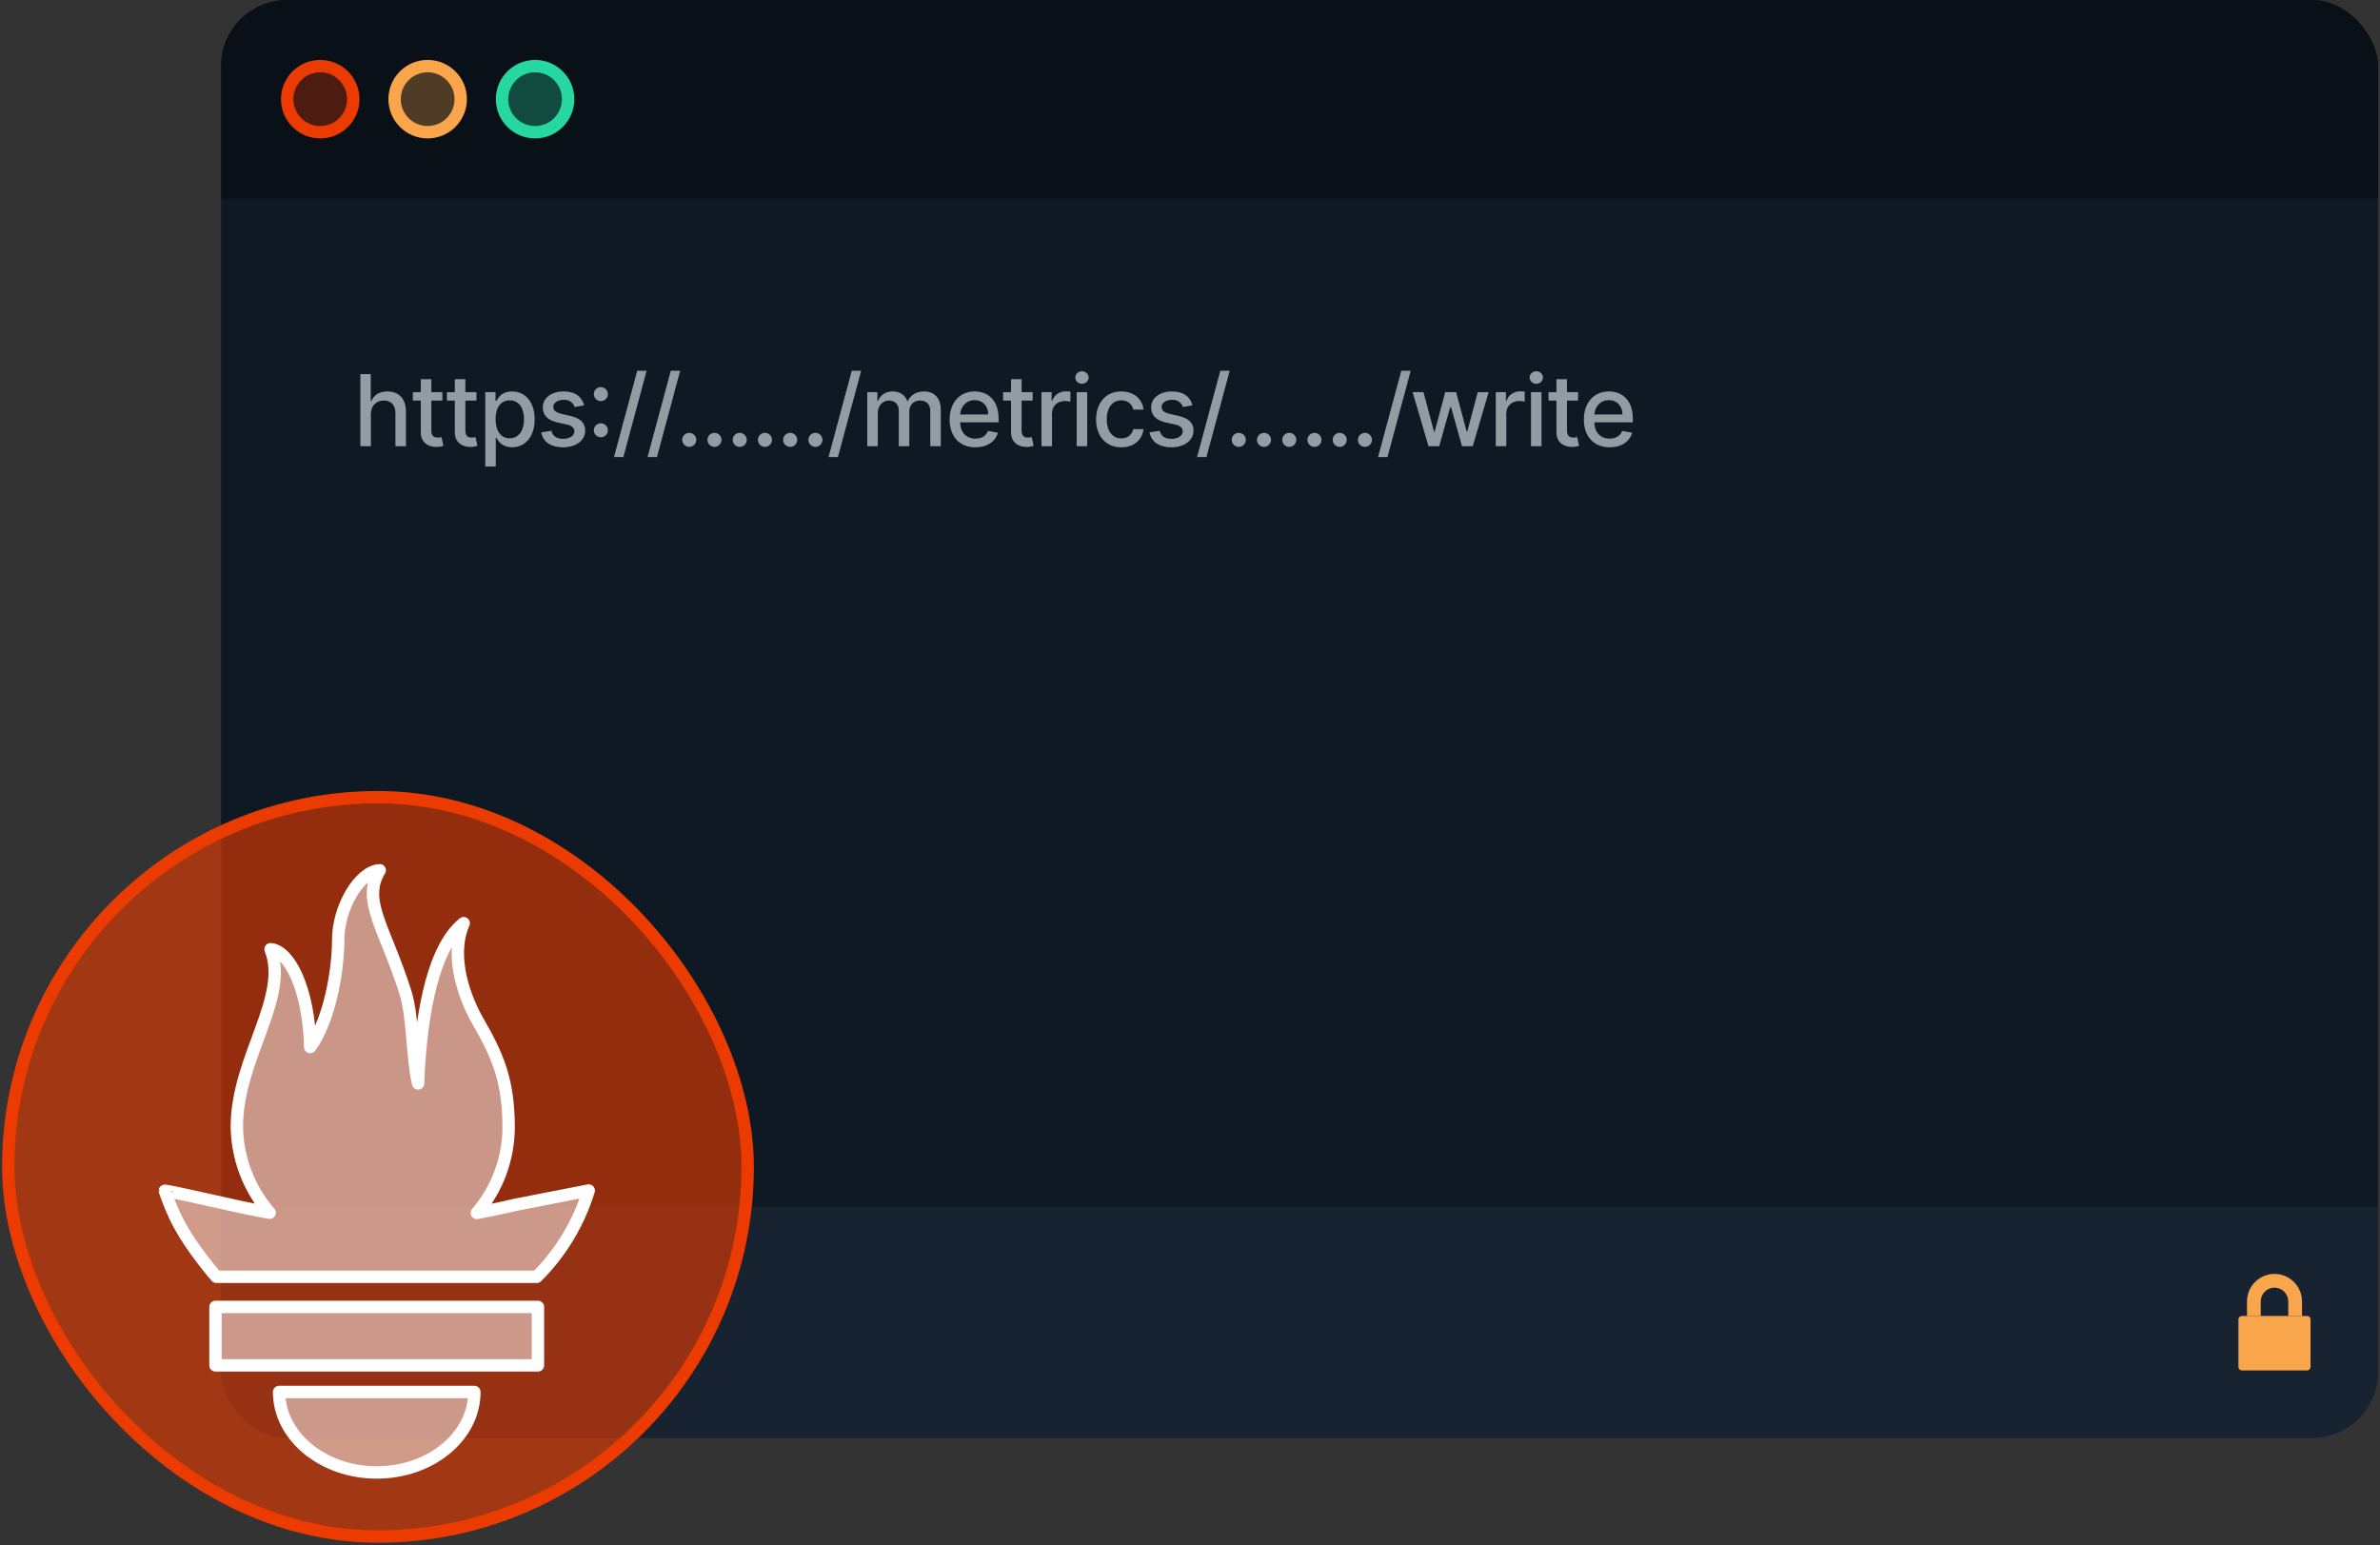 <svg width="576" height="374" viewBox="0 0 576 374" fill="none" xmlns="http://www.w3.org/2000/svg">
<rect x="0" y="0" width="576" height="374" fill="#333333" stroke="none"/>
<g clip-path="url(#clip0_210_262)">
<rect x="53.5" width="522" height="348" rx="16" fill="#0E1924"/>
<rect width="522" height="48" transform="translate(53.5)" fill="#091017"/>
<circle cx="77.5" cy="24" r="8" fill="#EC3B00" fill-opacity="0.3" stroke="#EC3B00" stroke-width="3" stroke-miterlimit="10"/>
<circle cx="103.5" cy="24" r="8" fill="#F9A54B" fill-opacity="0.3" stroke="#F9A54B" stroke-width="3" stroke-miterlimit="10"/>
<circle cx="129.5" cy="24" r="8" fill="#26D7A0" fill-opacity="0.3" stroke="#26D7A0" stroke-width="3" stroke-miterlimit="10"/>
<path d="M89.761 100.227C89.761 98.139 91.082 96.946 92.898 96.946C94.653 96.946 95.702 98.062 95.702 99.98V108H98.25V99.673C98.25 96.409 96.46 94.739 93.767 94.739C91.73 94.739 90.503 95.625 89.889 97.04H89.727V90.546H87.213V108H89.761V100.227ZM107.071 94.909H104.387V91.773H101.838V94.909H99.921V96.954H101.838V104.685C101.83 107.062 103.645 108.213 105.657 108.17C106.466 108.162 107.012 108.009 107.31 107.898L106.85 105.793C106.679 105.827 106.364 105.903 105.955 105.903C105.128 105.903 104.387 105.631 104.387 104.156V96.954H107.071V94.909ZM115.311 94.909H112.626V91.773H110.078V94.909H108.16V96.954H110.078V104.685C110.07 107.062 111.885 108.213 113.896 108.17C114.706 108.162 115.251 108.009 115.55 107.898L115.089 105.793C114.919 105.827 114.604 105.903 114.195 105.903C113.368 105.903 112.626 105.631 112.626 104.156V96.954H115.311V94.909ZM117.44 112.909H119.988V105.963H120.142C120.602 106.798 121.539 108.256 123.926 108.256C127.096 108.256 129.397 105.716 129.397 101.48C129.397 97.236 127.062 94.739 123.9 94.739C121.471 94.739 120.593 96.222 120.142 97.031H119.929V94.909H117.44V112.909ZM119.937 101.455C119.937 98.719 121.13 96.903 123.355 96.903C125.664 96.903 126.823 98.855 126.823 101.455C126.823 104.08 125.63 106.082 123.355 106.082C121.164 106.082 119.937 104.207 119.937 101.455ZM141.372 98.105C140.844 96.068 139.25 94.739 136.42 94.739C133.463 94.739 131.366 96.298 131.366 98.617C131.366 100.474 132.491 101.71 134.946 102.256L137.162 102.741C138.423 103.023 139.011 103.585 139.011 104.403C139.011 105.418 137.929 106.21 136.258 106.21C134.733 106.21 133.753 105.554 133.446 104.267L130.983 104.642C131.409 106.96 133.335 108.264 136.276 108.264C139.437 108.264 141.628 106.585 141.628 104.216C141.628 102.366 140.452 101.224 138.048 100.67L135.969 100.193C134.528 99.852 133.906 99.367 133.915 98.48C133.906 97.474 134.997 96.758 136.446 96.758C138.031 96.758 138.764 97.636 139.062 98.514L141.372 98.105ZM145.419 97.091C146.348 97.091 147.123 96.332 147.123 95.386C147.123 94.457 146.348 93.69 145.419 93.69C144.481 93.69 143.714 94.457 143.714 95.386C143.714 96.332 144.481 97.091 145.419 97.091ZM145.419 105.835C146.348 105.835 147.123 105.077 147.123 104.131C147.123 103.202 146.348 102.435 145.419 102.435C144.481 102.435 143.714 103.202 143.714 104.131C143.714 105.077 144.481 105.835 145.419 105.835ZM156.494 89.727H154.219L148.594 110.625H150.869L156.494 89.727ZM164.617 89.727H162.341L156.716 110.625H158.992L164.617 89.727ZM166.81 108.162C167.739 108.162 168.514 107.403 168.514 106.457C168.514 105.528 167.739 104.761 166.81 104.761C165.872 104.761 165.105 105.528 165.105 106.457C165.105 107.403 165.872 108.162 166.81 108.162ZM172.916 108.162C173.845 108.162 174.621 107.403 174.621 106.457C174.621 105.528 173.845 104.761 172.916 104.761C171.979 104.761 171.212 105.528 171.212 106.457C171.212 107.403 171.979 108.162 172.916 108.162ZM179.023 108.162C179.952 108.162 180.728 107.403 180.728 106.457C180.728 105.528 179.952 104.761 179.023 104.761C178.086 104.761 177.319 105.528 177.319 106.457C177.319 107.403 178.086 108.162 179.023 108.162ZM185.13 108.162C186.059 108.162 186.835 107.403 186.835 106.457C186.835 105.528 186.059 104.761 185.13 104.761C184.193 104.761 183.426 105.528 183.426 106.457C183.426 107.403 184.193 108.162 185.13 108.162ZM191.237 108.162C192.166 108.162 192.942 107.403 192.942 106.457C192.942 105.528 192.166 104.761 191.237 104.761C190.3 104.761 189.533 105.528 189.533 106.457C189.533 107.403 190.3 108.162 191.237 108.162ZM197.344 108.162C198.273 108.162 199.048 107.403 199.048 106.457C199.048 105.528 198.273 104.761 197.344 104.761C196.406 104.761 195.639 105.528 195.639 106.457C195.639 107.403 196.406 108.162 197.344 108.162ZM208.42 89.727H206.144L200.519 110.625H202.795L208.42 89.727ZM209.894 108H212.443V99.929C212.443 98.165 213.678 96.938 215.127 96.938C216.542 96.938 217.522 97.875 217.522 99.298V108H220.062V99.656C220.062 98.079 221.025 96.938 222.687 96.938C224.034 96.938 225.141 97.688 225.141 99.46V108H227.69V99.222C227.69 96.23 226.019 94.739 223.65 94.739C221.766 94.739 220.352 95.642 219.721 97.04H219.585C219.014 95.608 217.812 94.739 216.065 94.739C214.335 94.739 213.048 95.599 212.502 97.04H212.34V94.909H209.894V108ZM236.057 108.264C238.912 108.264 240.932 106.858 241.512 104.727L239.1 104.293C238.64 105.528 237.532 106.159 236.083 106.159C233.901 106.159 232.435 104.744 232.367 102.222H241.674V101.318C241.674 96.588 238.844 94.739 235.878 94.739C232.231 94.739 229.827 97.517 229.827 101.54C229.827 105.605 232.197 108.264 236.057 108.264ZM232.375 100.312C232.478 98.454 233.824 96.844 235.895 96.844C237.873 96.844 239.168 98.31 239.177 100.312H232.375ZM249.922 94.909H247.237V91.773H244.689V94.909H242.771V96.954H244.689V104.685C244.681 107.062 246.496 108.213 248.507 108.17C249.317 108.162 249.862 108.009 250.161 107.898L249.7 105.793C249.53 105.827 249.215 105.903 248.806 105.903C247.979 105.903 247.237 105.631 247.237 104.156V96.954H249.922V94.909ZM252.051 108H254.599V100.006C254.599 98.293 255.92 97.057 257.727 97.057C258.255 97.057 258.852 97.151 259.057 97.21V94.773C258.801 94.739 258.298 94.713 257.974 94.713C256.44 94.713 255.128 95.582 254.65 96.989H254.514V94.909H252.051V108ZM260.572 108H263.12V94.909H260.572V108ZM261.859 92.889C262.737 92.889 263.47 92.207 263.47 91.372C263.47 90.537 262.737 89.847 261.859 89.847C260.972 89.847 260.248 90.537 260.248 91.372C260.248 92.207 260.972 92.889 261.859 92.889ZM271.373 108.264C274.466 108.264 276.469 106.406 276.75 103.858H274.27C273.946 105.273 272.847 106.108 271.39 106.108C269.233 106.108 267.844 104.31 267.844 101.455C267.844 98.651 269.259 96.886 271.39 96.886C273.009 96.886 273.998 97.909 274.27 99.136H276.75C276.478 96.494 274.321 94.739 271.347 94.739C267.657 94.739 265.27 97.517 265.27 101.514C265.27 105.46 267.571 108.264 271.373 108.264ZM288.595 98.105C288.067 96.068 286.473 94.739 283.644 94.739C280.686 94.739 278.59 96.298 278.59 98.617C278.59 100.474 279.715 101.71 282.169 102.256L284.385 102.741C285.646 103.023 286.234 103.585 286.234 104.403C286.234 105.418 285.152 106.21 283.482 106.21C281.956 106.21 280.976 105.554 280.669 104.267L278.206 104.642C278.632 106.96 280.558 108.264 283.499 108.264C286.661 108.264 288.851 106.585 288.851 104.216C288.851 102.366 287.675 101.224 285.271 100.67L283.192 100.193C281.751 99.852 281.129 99.367 281.138 98.48C281.129 97.474 282.22 96.758 283.669 96.758C285.254 96.758 285.987 97.636 286.286 98.514L288.595 98.105ZM297.61 89.727H295.335L289.71 110.625H291.985L297.61 89.727ZM299.803 108.162C300.732 108.162 301.508 107.403 301.508 106.457C301.508 105.528 300.732 104.761 299.803 104.761C298.866 104.761 298.099 105.528 298.099 106.457C298.099 107.403 298.866 108.162 299.803 108.162ZM305.91 108.162C306.839 108.162 307.615 107.403 307.615 106.457C307.615 105.528 306.839 104.761 305.91 104.761C304.973 104.761 304.206 105.528 304.206 106.457C304.206 107.403 304.973 108.162 305.91 108.162ZM312.017 108.162C312.946 108.162 313.722 107.403 313.722 106.457C313.722 105.528 312.946 104.761 312.017 104.761C311.08 104.761 310.312 105.528 310.312 106.457C310.312 107.403 311.08 108.162 312.017 108.162ZM318.124 108.162C319.053 108.162 319.828 107.403 319.828 106.457C319.828 105.528 319.053 104.761 318.124 104.761C317.186 104.761 316.419 105.528 316.419 106.457C316.419 107.403 317.186 108.162 318.124 108.162ZM324.231 108.162C325.16 108.162 325.935 107.403 325.935 106.457C325.935 105.528 325.16 104.761 324.231 104.761C323.293 104.761 322.526 105.528 322.526 106.457C322.526 107.403 323.293 108.162 324.231 108.162ZM330.338 108.162C331.267 108.162 332.042 107.403 332.042 106.457C332.042 105.528 331.267 104.761 330.338 104.761C329.4 104.761 328.633 105.528 328.633 106.457C328.633 107.403 329.4 108.162 330.338 108.162ZM341.413 89.727H339.138L333.513 110.625H335.788L341.413 89.727ZM345.726 108H348.317L350.976 98.548H351.172L353.831 108H356.431L360.274 94.909H357.641L355.093 104.48H354.965L352.408 94.909H349.774L347.201 104.523H347.073L344.507 94.909H341.874L345.726 108ZM362.003 108H364.551V100.006C364.551 98.293 365.872 97.057 367.679 97.057C368.207 97.057 368.804 97.151 369.008 97.21V94.773C368.753 94.739 368.25 94.713 367.926 94.713C366.392 94.713 365.079 95.582 364.602 96.989H364.466V94.909H362.003V108ZM370.524 108H373.072V94.909H370.524V108ZM371.811 92.889C372.688 92.889 373.421 92.207 373.421 91.372C373.421 90.537 372.688 89.847 371.811 89.847C370.924 89.847 370.2 90.537 370.2 91.372C370.2 92.207 370.924 92.889 371.811 92.889ZM381.921 94.909H379.236V91.773H376.688V94.909H374.77V96.954H376.688V104.685C376.68 107.062 378.495 108.213 380.506 108.17C381.316 108.162 381.861 108.009 382.16 107.898L381.699 105.793C381.529 105.827 381.214 105.903 380.805 105.903C379.978 105.903 379.236 105.631 379.236 104.156V96.954H381.921V94.909ZM389.551 108.264C392.406 108.264 394.426 106.858 395.006 104.727L392.594 104.293C392.134 105.528 391.026 106.159 389.577 106.159C387.395 106.159 385.929 104.744 385.861 102.222H395.168V101.318C395.168 96.588 392.338 94.739 389.372 94.739C385.725 94.739 383.321 97.517 383.321 101.54C383.321 105.605 385.691 108.264 389.551 108.264ZM385.87 100.312C385.972 98.454 387.318 96.844 389.389 96.844C391.367 96.844 392.662 98.31 392.671 100.312H385.87Z" fill="#939BA3"/>
<rect width="522" height="56" transform="translate(53.5 292)" fill="#172330"/>
<g clip-path="url(#clip1_210_262)">
<path d="M558.356 318.508H542.571C542.112 318.508 541.739 318.88 541.739 319.34V330.856C541.739 331.316 542.112 331.688 542.571 331.688H558.356C558.815 331.688 559.188 331.316 559.188 330.856V319.34C559.188 318.88 558.815 318.508 558.356 318.508Z" fill="#F9A54B"/>
<path d="M557.123 318.518H553.795V314.982C553.795 314.1 553.444 313.253 552.82 312.629C552.196 312.005 551.35 311.654 550.467 311.654C549.585 311.654 548.738 312.005 548.114 312.629C547.49 313.253 547.139 314.1 547.139 314.982V318.518H543.812V314.982C543.812 313.217 544.513 311.524 545.761 310.276C547.009 309.028 548.702 308.327 550.467 308.327C552.232 308.327 553.925 309.028 555.174 310.276C556.422 311.524 557.123 313.217 557.123 314.982V318.518Z" fill="#F9A54B"/>
</g>
</g>
<rect x="2" y="192.941" width="178.947" height="178.947" rx="89.474" fill="#EC3B00" fill-opacity="0.6"/>
<path d="M91.167 356.381C78.126 356.381 67.547 347.589 67.547 336.907H114.803C114.803 347.663 104.223 356.381 91.167 356.381Z" fill="white" fill-opacity="0.5" stroke="white" stroke-width="3" stroke-linejoin="round"/>
<path d="M130.189 330.46H52.148V316.32H130.189V330.46Z" fill="white" fill-opacity="0.5" stroke="white" stroke-width="3" stroke-linejoin="round"/>
<path d="M129.91 309.023H52.367L51.605 308.144C43.605 298.443 41.729 293.374 39.883 288.216C39.883 288.04 49.568 290.194 56.47 291.747C56.47 291.747 60.016 292.568 65.262 293.52C60.234 287.732 57.421 280.35 57.32 272.684C57.32 256.038 70.082 241.488 65.481 229.736C69.965 230.102 74.757 239.202 75.079 253.415C79.841 246.836 81.849 234.806 81.849 227.435C81.849 219.801 86.875 210.936 91.901 210.628C87.417 217.955 93.073 224.358 98.084 240.081C99.975 245.942 99.725 255.921 101.176 262.221C101.66 249.136 103.916 229.985 112.224 223.435C108.561 231.743 112.767 242.132 115.638 247.129C120.283 255.188 123.097 261.298 123.097 272.845C123.072 280.45 120.345 287.798 115.404 293.579C120.899 292.538 124.679 291.615 124.679 291.615L142.483 288.142C140.065 296.027 135.748 303.197 129.91 309.023V309.023Z" fill="white" fill-opacity="0.5" stroke="white" stroke-width="3" stroke-linejoin="round"/>
<rect x="2" y="192.941" width="178.947" height="178.947" rx="89.474" stroke="#EC3B00" stroke-width="3" stroke-miterlimit="10"/>
<defs>
<clipPath id="clip0_210_262">
<rect x="53.5" width="522" height="348" rx="16" fill="white"/>
</clipPath>
<clipPath id="clip1_210_262">
<rect width="18.072" height="24" fill="white" transform="translate(541.428 308)"/>
</clipPath>
</defs>
</svg>
